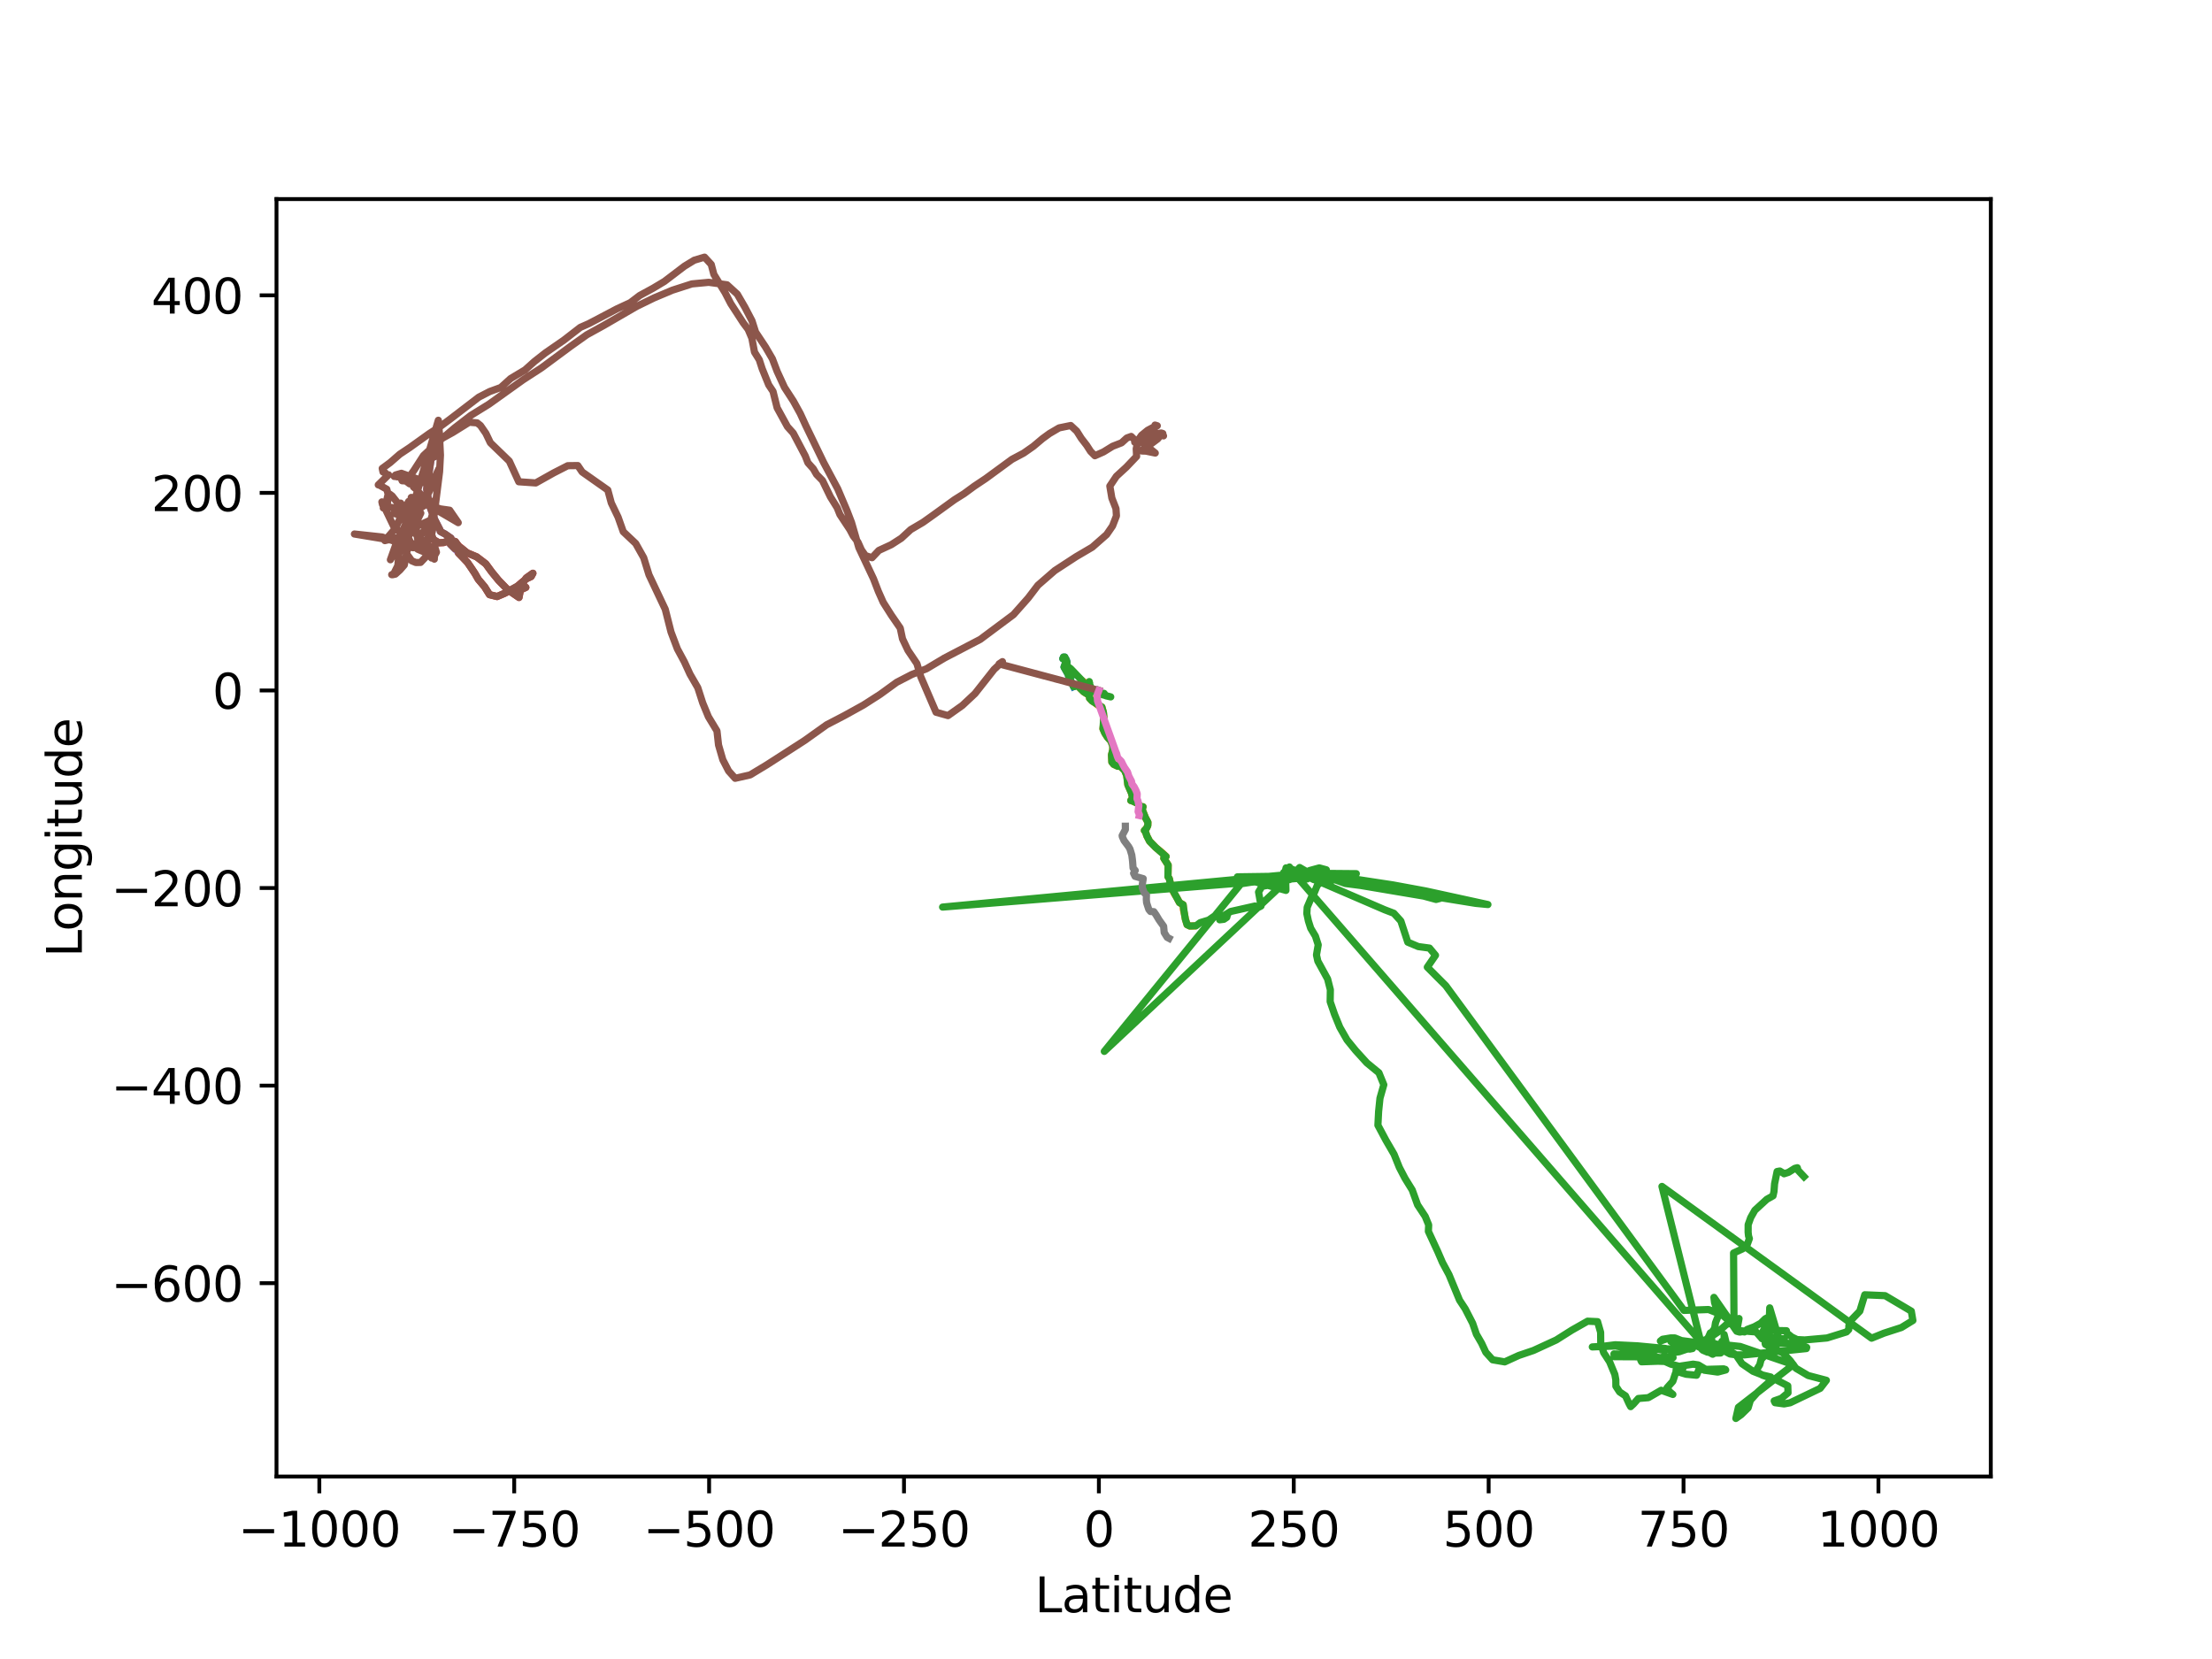 <?xml version="1.0" encoding="utf-8" standalone="no"?>
<!DOCTYPE svg PUBLIC "-//W3C//DTD SVG 1.1//EN"
  "http://www.w3.org/Graphics/SVG/1.1/DTD/svg11.dtd">
<svg xmlns:xlink="http://www.w3.org/1999/xlink" width="460.8pt" height="345.6pt" viewBox="0 0 460.8 345.6" xmlns="http://www.w3.org/2000/svg" version="1.1">
 <defs>
  <style type="text/css">*{stroke-linejoin: round; stroke-linecap: butt}</style>
 </defs>
 <g id="figure_1">
  <g id="patch_1">
   <path d="M 0 345.6 
L 460.8 345.6 
L 460.8 0 
L 0 0 
z
" style="fill: #ffffff"/>
  </g>
  <g id="axes_1">
   <g id="patch_2">
    <path d="M 57.6 307.584 
L 414.72 307.584 
L 414.72 41.472 
L 57.6 41.472 
z
" style="fill: #ffffff"/>
   </g>
   <g id="matplotlib.axis_1">
    <g id="xtick_1">
     <g id="line2d_1">
      <defs>
       <path id="m7e5357816d" d="M 0 0 
L 0 3.5 
" style="stroke: #000000; stroke-width: 0.8"/>
      </defs>
      <g>
       <use xlink:href="#m7e5357816d" x="66.523" y="307.584" style="stroke: #000000; stroke-width: 0.8"/>
      </g>
     </g>
     <g id="text_1">
      <!-- −1000 -->
      <g transform="translate(49.608 322.182)scale(0.1 -0.1)">
       <defs>
        <path id="DejaVuSans-2212" d="M 678 2272 
L 4684 2272 
L 4684 1741 
L 678 1741 
L 678 2272 
z
" transform="scale(0.016)"/>
        <path id="DejaVuSans-31" d="M 794 531 
L 1825 531 
L 1825 4091 
L 703 3866 
L 703 4441 
L 1819 4666 
L 2450 4666 
L 2450 531 
L 3481 531 
L 3481 0 
L 794 0 
L 794 531 
z
" transform="scale(0.016)"/>
        <path id="DejaVuSans-30" d="M 2034 4250 
Q 1547 4250 1301 3770 
Q 1056 3291 1056 2328 
Q 1056 1369 1301 889 
Q 1547 409 2034 409 
Q 2525 409 2770 889 
Q 3016 1369 3016 2328 
Q 3016 3291 2770 3770 
Q 2525 4250 2034 4250 
z
M 2034 4750 
Q 2819 4750 3233 4129 
Q 3647 3509 3647 2328 
Q 3647 1150 3233 529 
Q 2819 -91 2034 -91 
Q 1250 -91 836 529 
Q 422 1150 422 2328 
Q 422 3509 836 4129 
Q 1250 4750 2034 4750 
z
" transform="scale(0.016)"/>
       </defs>
       <use xlink:href="#DejaVuSans-2212"/>
       <use xlink:href="#DejaVuSans-31" x="83.789"/>
       <use xlink:href="#DejaVuSans-30" x="147.412"/>
       <use xlink:href="#DejaVuSans-30" x="211.035"/>
       <use xlink:href="#DejaVuSans-30" x="274.658"/>
      </g>
     </g>
    </g>
    <g id="xtick_2">
     <g id="line2d_2">
      <g>
       <use xlink:href="#m7e5357816d" x="107.121" y="307.584" style="stroke: #000000; stroke-width: 0.8"/>
      </g>
     </g>
     <g id="text_2">
      <!-- −750 -->
      <g transform="translate(93.388 322.182)scale(0.1 -0.1)">
       <defs>
        <path id="DejaVuSans-37" d="M 525 4666 
L 3525 4666 
L 3525 4397 
L 1831 0 
L 1172 0 
L 2766 4134 
L 525 4134 
L 525 4666 
z
" transform="scale(0.016)"/>
        <path id="DejaVuSans-35" d="M 691 4666 
L 3169 4666 
L 3169 4134 
L 1269 4134 
L 1269 2991 
Q 1406 3038 1543 3061 
Q 1681 3084 1819 3084 
Q 2600 3084 3056 2656 
Q 3513 2228 3513 1497 
Q 3513 744 3044 326 
Q 2575 -91 1722 -91 
Q 1428 -91 1123 -41 
Q 819 9 494 109 
L 494 744 
Q 775 591 1075 516 
Q 1375 441 1709 441 
Q 2250 441 2565 725 
Q 2881 1009 2881 1497 
Q 2881 1984 2565 2268 
Q 2250 2553 1709 2553 
Q 1456 2553 1204 2497 
Q 953 2441 691 2322 
L 691 4666 
z
" transform="scale(0.016)"/>
       </defs>
       <use xlink:href="#DejaVuSans-2212"/>
       <use xlink:href="#DejaVuSans-37" x="83.789"/>
       <use xlink:href="#DejaVuSans-35" x="147.412"/>
       <use xlink:href="#DejaVuSans-30" x="211.035"/>
      </g>
     </g>
    </g>
    <g id="xtick_3">
     <g id="line2d_3">
      <g>
       <use xlink:href="#m7e5357816d" x="147.72" y="307.584" style="stroke: #000000; stroke-width: 0.8"/>
      </g>
     </g>
     <g id="text_3">
      <!-- −500 -->
      <g transform="translate(133.986 322.182)scale(0.1 -0.1)">
       <use xlink:href="#DejaVuSans-2212"/>
       <use xlink:href="#DejaVuSans-35" x="83.789"/>
       <use xlink:href="#DejaVuSans-30" x="147.412"/>
       <use xlink:href="#DejaVuSans-30" x="211.035"/>
      </g>
     </g>
    </g>
    <g id="xtick_4">
     <g id="line2d_4">
      <g>
       <use xlink:href="#m7e5357816d" x="188.318" y="307.584" style="stroke: #000000; stroke-width: 0.8"/>
      </g>
     </g>
     <g id="text_4">
      <!-- −250 -->
      <g transform="translate(174.584 322.182)scale(0.1 -0.1)">
       <defs>
        <path id="DejaVuSans-32" d="M 1228 531 
L 3431 531 
L 3431 0 
L 469 0 
L 469 531 
Q 828 903 1448 1529 
Q 2069 2156 2228 2338 
Q 2531 2678 2651 2914 
Q 2772 3150 2772 3378 
Q 2772 3750 2511 3984 
Q 2250 4219 1831 4219 
Q 1534 4219 1204 4116 
Q 875 4013 500 3803 
L 500 4441 
Q 881 4594 1212 4672 
Q 1544 4750 1819 4750 
Q 2544 4750 2975 4387 
Q 3406 4025 3406 3419 
Q 3406 3131 3298 2873 
Q 3191 2616 2906 2266 
Q 2828 2175 2409 1742 
Q 1991 1309 1228 531 
z
" transform="scale(0.016)"/>
       </defs>
       <use xlink:href="#DejaVuSans-2212"/>
       <use xlink:href="#DejaVuSans-32" x="83.789"/>
       <use xlink:href="#DejaVuSans-35" x="147.412"/>
       <use xlink:href="#DejaVuSans-30" x="211.035"/>
      </g>
     </g>
    </g>
    <g id="xtick_5">
     <g id="line2d_5">
      <g>
       <use xlink:href="#m7e5357816d" x="228.916" y="307.584" style="stroke: #000000; stroke-width: 0.8"/>
      </g>
     </g>
     <g id="text_5">
      <!-- 0 -->
      <g transform="translate(225.735 322.182)scale(0.1 -0.1)">
       <use xlink:href="#DejaVuSans-30"/>
      </g>
     </g>
    </g>
    <g id="xtick_6">
     <g id="line2d_6">
      <g>
       <use xlink:href="#m7e5357816d" x="269.514" y="307.584" style="stroke: #000000; stroke-width: 0.8"/>
      </g>
     </g>
     <g id="text_6">
      <!-- 250 -->
      <g transform="translate(259.97 322.182)scale(0.1 -0.1)">
       <use xlink:href="#DejaVuSans-32"/>
       <use xlink:href="#DejaVuSans-35" x="63.623"/>
       <use xlink:href="#DejaVuSans-30" x="127.246"/>
      </g>
     </g>
    </g>
    <g id="xtick_7">
     <g id="line2d_7">
      <g>
       <use xlink:href="#m7e5357816d" x="310.112" y="307.584" style="stroke: #000000; stroke-width: 0.8"/>
      </g>
     </g>
     <g id="text_7">
      <!-- 500 -->
      <g transform="translate(300.569 322.182)scale(0.1 -0.1)">
       <use xlink:href="#DejaVuSans-35"/>
       <use xlink:href="#DejaVuSans-30" x="63.623"/>
       <use xlink:href="#DejaVuSans-30" x="127.246"/>
      </g>
     </g>
    </g>
    <g id="xtick_8">
     <g id="line2d_8">
      <g>
       <use xlink:href="#m7e5357816d" x="350.711" y="307.584" style="stroke: #000000; stroke-width: 0.8"/>
      </g>
     </g>
     <g id="text_8">
      <!-- 750 -->
      <g transform="translate(341.167 322.182)scale(0.1 -0.1)">
       <use xlink:href="#DejaVuSans-37"/>
       <use xlink:href="#DejaVuSans-35" x="63.623"/>
       <use xlink:href="#DejaVuSans-30" x="127.246"/>
      </g>
     </g>
    </g>
    <g id="xtick_9">
     <g id="line2d_9">
      <g>
       <use xlink:href="#m7e5357816d" x="391.309" y="307.584" style="stroke: #000000; stroke-width: 0.8"/>
      </g>
     </g>
     <g id="text_9">
      <!-- 1000 -->
      <g transform="translate(378.584 322.182)scale(0.1 -0.1)">
       <use xlink:href="#DejaVuSans-31"/>
       <use xlink:href="#DejaVuSans-30" x="63.623"/>
       <use xlink:href="#DejaVuSans-30" x="127.246"/>
       <use xlink:href="#DejaVuSans-30" x="190.869"/>
      </g>
     </g>
    </g>
    <g id="text_10">
     <!-- Latitude -->
     <g transform="translate(215.581 335.861)scale(0.1 -0.1)">
      <defs>
       <path id="DejaVuSans-4c" d="M 628 4666 
L 1259 4666 
L 1259 531 
L 3531 531 
L 3531 0 
L 628 0 
L 628 4666 
z
" transform="scale(0.016)"/>
       <path id="DejaVuSans-61" d="M 2194 1759 
Q 1497 1759 1228 1600 
Q 959 1441 959 1056 
Q 959 750 1161 570 
Q 1363 391 1709 391 
Q 2188 391 2477 730 
Q 2766 1069 2766 1631 
L 2766 1759 
L 2194 1759 
z
M 3341 1997 
L 3341 0 
L 2766 0 
L 2766 531 
Q 2569 213 2275 61 
Q 1981 -91 1556 -91 
Q 1019 -91 701 211 
Q 384 513 384 1019 
Q 384 1609 779 1909 
Q 1175 2209 1959 2209 
L 2766 2209 
L 2766 2266 
Q 2766 2663 2505 2880 
Q 2244 3097 1772 3097 
Q 1472 3097 1187 3025 
Q 903 2953 641 2809 
L 641 3341 
Q 956 3463 1253 3523 
Q 1550 3584 1831 3584 
Q 2591 3584 2966 3190 
Q 3341 2797 3341 1997 
z
" transform="scale(0.016)"/>
       <path id="DejaVuSans-74" d="M 1172 4494 
L 1172 3500 
L 2356 3500 
L 2356 3053 
L 1172 3053 
L 1172 1153 
Q 1172 725 1289 603 
Q 1406 481 1766 481 
L 2356 481 
L 2356 0 
L 1766 0 
Q 1100 0 847 248 
Q 594 497 594 1153 
L 594 3053 
L 172 3053 
L 172 3500 
L 594 3500 
L 594 4494 
L 1172 4494 
z
" transform="scale(0.016)"/>
       <path id="DejaVuSans-69" d="M 603 3500 
L 1178 3500 
L 1178 0 
L 603 0 
L 603 3500 
z
M 603 4863 
L 1178 4863 
L 1178 4134 
L 603 4134 
L 603 4863 
z
" transform="scale(0.016)"/>
       <path id="DejaVuSans-75" d="M 544 1381 
L 544 3500 
L 1119 3500 
L 1119 1403 
Q 1119 906 1312 657 
Q 1506 409 1894 409 
Q 2359 409 2629 706 
Q 2900 1003 2900 1516 
L 2900 3500 
L 3475 3500 
L 3475 0 
L 2900 0 
L 2900 538 
Q 2691 219 2414 64 
Q 2138 -91 1772 -91 
Q 1169 -91 856 284 
Q 544 659 544 1381 
z
M 1991 3584 
L 1991 3584 
z
" transform="scale(0.016)"/>
       <path id="DejaVuSans-64" d="M 2906 2969 
L 2906 4863 
L 3481 4863 
L 3481 0 
L 2906 0 
L 2906 525 
Q 2725 213 2448 61 
Q 2172 -91 1784 -91 
Q 1150 -91 751 415 
Q 353 922 353 1747 
Q 353 2572 751 3078 
Q 1150 3584 1784 3584 
Q 2172 3584 2448 3432 
Q 2725 3281 2906 2969 
z
M 947 1747 
Q 947 1113 1208 752 
Q 1469 391 1925 391 
Q 2381 391 2643 752 
Q 2906 1113 2906 1747 
Q 2906 2381 2643 2742 
Q 2381 3103 1925 3103 
Q 1469 3103 1208 2742 
Q 947 2381 947 1747 
z
" transform="scale(0.016)"/>
       <path id="DejaVuSans-65" d="M 3597 1894 
L 3597 1613 
L 953 1613 
Q 991 1019 1311 708 
Q 1631 397 2203 397 
Q 2534 397 2845 478 
Q 3156 559 3463 722 
L 3463 178 
Q 3153 47 2828 -22 
Q 2503 -91 2169 -91 
Q 1331 -91 842 396 
Q 353 884 353 1716 
Q 353 2575 817 3079 
Q 1281 3584 2069 3584 
Q 2775 3584 3186 3129 
Q 3597 2675 3597 1894 
z
M 3022 2063 
Q 3016 2534 2758 2815 
Q 2500 3097 2075 3097 
Q 1594 3097 1305 2825 
Q 1016 2553 972 2059 
L 3022 2063 
z
" transform="scale(0.016)"/>
      </defs>
      <use xlink:href="#DejaVuSans-4c"/>
      <use xlink:href="#DejaVuSans-61" x="55.713"/>
      <use xlink:href="#DejaVuSans-74" x="116.992"/>
      <use xlink:href="#DejaVuSans-69" x="156.201"/>
      <use xlink:href="#DejaVuSans-74" x="183.984"/>
      <use xlink:href="#DejaVuSans-75" x="223.193"/>
      <use xlink:href="#DejaVuSans-64" x="286.572"/>
      <use xlink:href="#DejaVuSans-65" x="350.049"/>
     </g>
    </g>
   </g>
   <g id="matplotlib.axis_2">
    <g id="ytick_1">
     <g id="line2d_10">
      <defs>
       <path id="mda9b5ce465" d="M 0 0 
L -3.5 0 
" style="stroke: #000000; stroke-width: 0.8"/>
      </defs>
      <g>
       <use xlink:href="#mda9b5ce465" x="57.6" y="267.309" style="stroke: #000000; stroke-width: 0.8"/>
      </g>
     </g>
     <g id="text_11">
      <!-- −600 -->
      <g transform="translate(23.133 271.108)scale(0.1 -0.1)">
       <defs>
        <path id="DejaVuSans-36" d="M 2113 2584 
Q 1688 2584 1439 2293 
Q 1191 2003 1191 1497 
Q 1191 994 1439 701 
Q 1688 409 2113 409 
Q 2538 409 2786 701 
Q 3034 994 3034 1497 
Q 3034 2003 2786 2293 
Q 2538 2584 2113 2584 
z
M 3366 4563 
L 3366 3988 
Q 3128 4100 2886 4159 
Q 2644 4219 2406 4219 
Q 1781 4219 1451 3797 
Q 1122 3375 1075 2522 
Q 1259 2794 1537 2939 
Q 1816 3084 2150 3084 
Q 2853 3084 3261 2657 
Q 3669 2231 3669 1497 
Q 3669 778 3244 343 
Q 2819 -91 2113 -91 
Q 1303 -91 875 529 
Q 447 1150 447 2328 
Q 447 3434 972 4092 
Q 1497 4750 2381 4750 
Q 2619 4750 2861 4703 
Q 3103 4656 3366 4563 
z
" transform="scale(0.016)"/>
       </defs>
       <use xlink:href="#DejaVuSans-2212"/>
       <use xlink:href="#DejaVuSans-36" x="83.789"/>
       <use xlink:href="#DejaVuSans-30" x="147.412"/>
       <use xlink:href="#DejaVuSans-30" x="211.035"/>
      </g>
     </g>
    </g>
    <g id="ytick_2">
     <g id="line2d_11">
      <g>
       <use xlink:href="#mda9b5ce465" x="57.6" y="226.151" style="stroke: #000000; stroke-width: 0.8"/>
      </g>
     </g>
     <g id="text_12">
      <!-- −400 -->
      <g transform="translate(23.133 229.95)scale(0.1 -0.1)">
       <defs>
        <path id="DejaVuSans-34" d="M 2419 4116 
L 825 1625 
L 2419 1625 
L 2419 4116 
z
M 2253 4666 
L 3047 4666 
L 3047 1625 
L 3713 1625 
L 3713 1100 
L 3047 1100 
L 3047 0 
L 2419 0 
L 2419 1100 
L 313 1100 
L 313 1709 
L 2253 4666 
z
" transform="scale(0.016)"/>
       </defs>
       <use xlink:href="#DejaVuSans-2212"/>
       <use xlink:href="#DejaVuSans-34" x="83.789"/>
       <use xlink:href="#DejaVuSans-30" x="147.412"/>
       <use xlink:href="#DejaVuSans-30" x="211.035"/>
      </g>
     </g>
    </g>
    <g id="ytick_3">
     <g id="line2d_12">
      <g>
       <use xlink:href="#mda9b5ce465" x="57.6" y="184.992" style="stroke: #000000; stroke-width: 0.8"/>
      </g>
     </g>
     <g id="text_13">
      <!-- −200 -->
      <g transform="translate(23.133 188.792)scale(0.1 -0.1)">
       <use xlink:href="#DejaVuSans-2212"/>
       <use xlink:href="#DejaVuSans-32" x="83.789"/>
       <use xlink:href="#DejaVuSans-30" x="147.412"/>
       <use xlink:href="#DejaVuSans-30" x="211.035"/>
      </g>
     </g>
    </g>
    <g id="ytick_4">
     <g id="line2d_13">
      <g>
       <use xlink:href="#mda9b5ce465" x="57.6" y="143.834" style="stroke: #000000; stroke-width: 0.8"/>
      </g>
     </g>
     <g id="text_14">
      <!-- 0 -->
      <g transform="translate(44.237 147.633)scale(0.1 -0.1)">
       <use xlink:href="#DejaVuSans-30"/>
      </g>
     </g>
    </g>
    <g id="ytick_5">
     <g id="line2d_14">
      <g>
       <use xlink:href="#mda9b5ce465" x="57.6" y="102.676" style="stroke: #000000; stroke-width: 0.8"/>
      </g>
     </g>
     <g id="text_15">
      <!-- 200 -->
      <g transform="translate(31.512 106.475)scale(0.1 -0.1)">
       <use xlink:href="#DejaVuSans-32"/>
       <use xlink:href="#DejaVuSans-30" x="63.623"/>
       <use xlink:href="#DejaVuSans-30" x="127.246"/>
      </g>
     </g>
    </g>
    <g id="ytick_6">
     <g id="line2d_15">
      <g>
       <use xlink:href="#mda9b5ce465" x="57.6" y="61.518" style="stroke: #000000; stroke-width: 0.8"/>
      </g>
     </g>
     <g id="text_16">
      <!-- 400 -->
      <g transform="translate(31.512 65.317)scale(0.1 -0.1)">
       <use xlink:href="#DejaVuSans-34"/>
       <use xlink:href="#DejaVuSans-30" x="63.623"/>
       <use xlink:href="#DejaVuSans-30" x="127.246"/>
      </g>
     </g>
    </g>
    <g id="text_17">
     <!-- Longitude -->
     <g transform="translate(17.053 199.398)rotate(-90)scale(0.1 -0.1)">
      <defs>
       <path id="DejaVuSans-6f" d="M 1959 3097 
Q 1497 3097 1228 2736 
Q 959 2375 959 1747 
Q 959 1119 1226 758 
Q 1494 397 1959 397 
Q 2419 397 2687 759 
Q 2956 1122 2956 1747 
Q 2956 2369 2687 2733 
Q 2419 3097 1959 3097 
z
M 1959 3584 
Q 2709 3584 3137 3096 
Q 3566 2609 3566 1747 
Q 3566 888 3137 398 
Q 2709 -91 1959 -91 
Q 1206 -91 779 398 
Q 353 888 353 1747 
Q 353 2609 779 3096 
Q 1206 3584 1959 3584 
z
" transform="scale(0.016)"/>
       <path id="DejaVuSans-6e" d="M 3513 2113 
L 3513 0 
L 2938 0 
L 2938 2094 
Q 2938 2591 2744 2837 
Q 2550 3084 2163 3084 
Q 1697 3084 1428 2787 
Q 1159 2491 1159 1978 
L 1159 0 
L 581 0 
L 581 3500 
L 1159 3500 
L 1159 2956 
Q 1366 3272 1645 3428 
Q 1925 3584 2291 3584 
Q 2894 3584 3203 3211 
Q 3513 2838 3513 2113 
z
" transform="scale(0.016)"/>
       <path id="DejaVuSans-67" d="M 2906 1791 
Q 2906 2416 2648 2759 
Q 2391 3103 1925 3103 
Q 1463 3103 1205 2759 
Q 947 2416 947 1791 
Q 947 1169 1205 825 
Q 1463 481 1925 481 
Q 2391 481 2648 825 
Q 2906 1169 2906 1791 
z
M 3481 434 
Q 3481 -459 3084 -895 
Q 2688 -1331 1869 -1331 
Q 1566 -1331 1297 -1286 
Q 1028 -1241 775 -1147 
L 775 -588 
Q 1028 -725 1275 -790 
Q 1522 -856 1778 -856 
Q 2344 -856 2625 -561 
Q 2906 -266 2906 331 
L 2906 616 
Q 2728 306 2450 153 
Q 2172 0 1784 0 
Q 1141 0 747 490 
Q 353 981 353 1791 
Q 353 2603 747 3093 
Q 1141 3584 1784 3584 
Q 2172 3584 2450 3431 
Q 2728 3278 2906 2969 
L 2906 3500 
L 3481 3500 
L 3481 434 
z
" transform="scale(0.016)"/>
      </defs>
      <use xlink:href="#DejaVuSans-4c"/>
      <use xlink:href="#DejaVuSans-6f" x="53.963"/>
      <use xlink:href="#DejaVuSans-6e" x="115.145"/>
      <use xlink:href="#DejaVuSans-67" x="178.523"/>
      <use xlink:href="#DejaVuSans-69" x="242"/>
      <use xlink:href="#DejaVuSans-74" x="269.783"/>
      <use xlink:href="#DejaVuSans-75" x="308.992"/>
      <use xlink:href="#DejaVuSans-64" x="372.371"/>
      <use xlink:href="#DejaVuSans-65" x="435.848"/>
     </g>
    </g>
   </g>
   <g id="line2d_16">
    <path d="M 223.632 143.029 
L 222.584 140.781 
L 223.72 140.528 
L 222.45 140.357 
L 221.659 138.965 
L 221.981 138.091 
L 221.822 137.485 
L 221.818 136.881 
L 221.651 136.969 
L 221.555 136.881 
L 221.571 137.118 
L 221.581 137.144 
L 221.536 137.188 
L 221.544 137.167 
L 221.575 137.049 
L 221.575 137.049 
L 221.645 137.071 
L 221.499 137.212 
L 221.414 137.232 
L 221.404 137.205 
L 221.443 137.148 
L 221.505 137.109 
L 221.505 137.109 
L 221.47 137.098 
L 221.623 137.134 
L 222.042 137.298 
L 222.257 137.77 
L 222.267 137.993 
L 222.267 137.993 
L 222.244 138.09 
" clip-path="url(#p55c609517d)" style="fill: none; stroke: #1f77b4; stroke-width: 1.5; stroke-linecap: square"/>
   </g>
   <g id="line2d_17">
    <path d="M 225.436 141.799 
L 224.888 142.569 
L 224.949 143.319 
L 225.752 144.111 
L 226.962 144.879 
L 226.974 145.462 
L 227.5 146.018 
L 228.056 146.375 
L 228.686 146.883 
L 229.543 147.297 
L 229.855 148.414 
L 229.946 149.358 
L 229.896 150.85 
L 229.765 151.819 
L 230.167 152.731 
L 230.722 153.598 
L 231.425 154.371 
L 231.83 155.447 
L 231.811 156.23 
L 231.546 157.249 
L 231.62 158.745 
L 232.008 159.224 
L 232.859 159.626 
L 233.119 159.381 
L 234.278 160.492 
L 234.694 161.478 
L 234.822 162.202 
L 234.952 163.483 
L 235.714 165.237 
L 235.943 166.258 
L 235.567 166.757 
L 236.028 166.91 
L 236.977 167.365 
L 237.619 167.981 
L 238.048 168.171 
L 238.048 168.171 
L 238.114 168.064 
L 237.931 168.622 
L 238.607 170.315 
L 239.131 171.299 
L 239.106 171.988 
L 238.813 172.581 
L 238.394 173.009 
L 238.577 173.123 
L 238.908 174.13 
L 239.483 175.246 
L 240.767 176.558 
L 242.174 177.711 
L 242.917 178.427 
L 242.436 178.777 
L 243.349 180.207 
L 243.334 181.431 
L 243.307 182.629 
L 243.592 183.041 
L 243.799 183.929 
L 243.949 184.787 
L 244.629 186.133 
L 245.176 187.02 
L 245.71 188.031 
L 246.469 188.474 
L 246.498 188.785 
L 246.521 189.476 
L 246.762 190.49 
L 246.939 191.495 
L 247.287 192.623 
L 247.859 192.903 
L 248.533 192.891 
" clip-path="url(#p55c609517d)" style="fill: none; stroke: #ff7f0e; stroke-width: 1.5; stroke-linecap: square"/>
   </g>
   <g id="line2d_18">
    <path d="M 228.916 143.834 
L 228.663 144.452 
L 231.384 145.175 
L 230.385 144.948 
L 229.999 144.435 
L 229.919 144.584 
L 225.822 143.46 
L 226.595 143.583 
L 227.222 143.567 
L 227.165 142.947 
L 226.914 142.661 
L 227 142.328 
L 226.817 142.41 
L 226.796 142.16 
L 226.914 141.988 
L 226.537 142.602 
L 223.632 143.029 
L 222.584 140.781 
L 223.72 140.528 
L 222.45 140.357 
L 221.659 138.965 
L 221.981 138.091 
L 221.822 137.485 
L 221.818 136.881 
L 221.651 136.969 
L 221.555 136.881 
L 221.499 137.212 
L 221.404 137.205 
L 221.505 137.109 
L 221.505 137.109 
L 221.47 137.098 
L 222.042 137.298 
L 222.267 137.993 
L 222.267 137.993 
L 222.185 138.652 
L 223.067 139.33 
L 225.436 141.799 
L 224.888 142.569 
L 224.949 143.319 
L 225.752 144.111 
L 226.962 144.879 
L 226.974 145.462 
L 227.5 146.018 
L 229.543 147.297 
L 229.855 148.414 
L 229.946 149.358 
L 229.765 151.819 
L 230.167 152.731 
L 230.722 153.598 
L 231.425 154.371 
L 231.83 155.447 
L 231.811 156.23 
L 231.546 157.249 
L 231.62 158.745 
L 232.008 159.224 
L 232.859 159.626 
L 233.119 159.381 
L 234.278 160.492 
L 234.694 161.478 
L 234.952 163.483 
L 235.714 165.237 
L 235.943 166.258 
L 235.567 166.757 
L 236.028 166.91 
L 236.977 167.365 
L 237.619 167.981 
L 238.048 168.171 
L 238.048 168.171 
L 238.114 168.064 
L 237.931 168.622 
L 238.607 170.315 
L 239.131 171.299 
L 239.106 171.988 
L 238.813 172.581 
L 238.394 173.009 
L 238.577 173.123 
L 238.908 174.13 
L 239.483 175.246 
L 240.767 176.558 
L 242.917 178.427 
L 242.436 178.777 
L 243.349 180.207 
L 243.307 182.629 
L 243.592 183.041 
L 243.949 184.787 
L 245.71 188.031 
L 246.469 188.474 
L 246.762 190.49 
L 246.939 191.495 
L 247.287 192.623 
L 247.859 192.903 
L 249.155 192.862 
L 250.024 192.202 
L 251.791 191.669 
L 252.968 190.849 
L 253.591 190.705 
L 254.861 190.795 
L 255.579 190.459 
L 255.724 190.516 
L 255.551 191.1 
L 254.954 191.507 
L 254.083 191.61 
L 254.347 191.1 
L 256.371 189.88 
L 261.435 188.74 
L 262.305 188.95 
L 262.699 188.735 
L 262.181 185.827 
L 262.892 184.643 
L 266.326 184.032 
L 267.85 184.061 
L 267.882 185.486 
L 257.781 182.662 
L 270.552 182.482 
L 268.999 182.537 
L 230.047 219.023 
L 258.515 184.105 
L 268.886 182.525 
L 267.823 182.372 
L 267.426 181.751 
L 267.808 181.938 
L 267.808 181.938 
L 267.735 182.066 
L 267.717 181.585 
L 267.915 180.788 
L 268.595 181.067 
L 268.497 181.686 
L 268.641 181.858 
L 269.108 182.026 
L 269.656 181.928 
L 269.99 182.309 
L 269.866 182.108 
L 270.031 181.463 
L 270.744 180.721 
L 272.929 182.009 
L 272.745 182.683 
L 272.756 182.397 
L 268.52 182.772 
L 268.598 183.248 
L 270.358 182.538 
L 271.719 182.587 
L 272.32 183.097 
L 272.256 182.973 
L 270.164 182.594 
L 272.839 181.344 
L 274.833 180.799 
L 276.299 181.193 
L 274.782 182.407 
L 273.313 182.557 
L 272.389 182.364 
L 272.113 182.094 
L 270.385 182.095 
L 268.379 181.662 
L 268.342 181.407 
L 268.448 180.848 
L 268.617 180.61 
L 268.58 180.633 
L 268.914 181.015 
L 269.242 181.104 
L 270.134 181.53 
L 271.385 181.927 
L 272.195 181.829 
L 272.722 181.992 
L 273.11 182.946 
L 273.745 183.27 
L 274.72 183.315 
L 276.152 183.583 
L 278.493 183.215 
L 281.52 183.023 
L 290.152 184.34 
L 296.987 185.601 
L 309.959 188.431 
L 307.394 188.185 
L 300.213 187.025 
L 299.93 187.17 
L 299.16 187.373 
L 296.57 186.667 
L 283.405 184.451 
L 280.253 184.047 
L 275.49 182.324 
L 275.157 181.548 
L 196.361 188.962 
L 282.542 182.005 
L 275.96 181.947 
L 274.687 182.401 
L 274.685 183.501 
L 274.924 183.68 
L 274.804 184.083 
L 274.425 184.419 
L 273.794 185.964 
L 273.164 186.999 
L 272.313 189.009 
L 272.238 190.32 
L 272.561 191.857 
L 273.04 193.362 
L 274.028 195.023 
L 274.609 196.826 
L 274.246 198.94 
L 274.53 200.222 
L 276.566 203.935 
L 277.137 206.187 
L 277.098 208.656 
L 278.008 211.302 
L 279.105 213.995 
L 280.617 216.641 
L 282.367 218.793 
L 284.728 221.4 
L 287.252 223.477 
L 288.272 225.972 
L 287.473 228.787 
L 287.19 231.541 
L 287.043 234.407 
L 288.716 237.543 
L 290.408 240.454 
L 291.508 243.194 
L 292.686 245.459 
L 294.193 247.895 
L 295.307 250.988 
L 296.899 253.404 
L 297.619 255.168 
L 297.559 256.518 
L 299.516 260.74 
L 300.497 263.014 
L 301.85 265.531 
L 304.049 270.848 
L 305.231 272.651 
L 306.775 275.655 
L 307.563 277.951 
L 308.651 279.829 
L 309.525 281.711 
L 310.936 283.271 
L 313.466 283.704 
L 316.373 282.374 
L 319.465 281.321 
L 324.2 279.141 
L 327.43 277.099 
L 330.727 275.229 
L 332.801 275.324 
L 333.439 277.55 
L 333.465 279.831 
L 334.072 281.781 
L 335.313 283.695 
L 336.398 286.314 
L 336.603 287.433 
L 336.616 288.771 
L 337.389 289.96 
L 338.62 290.781 
L 339.365 292.414 
L 339.697 293.027 
L 339.717 292.998 
L 340.273 292.486 
L 341.303 291.331 
L 343.382 291.16 
L 346.051 289.618 
L 348.489 290.486 
L 347.797 289.902 
L 347.261 289.122 
L 348.484 287.748 
L 349.041 286.053 
L 349.421 285.799 
L 349.149 285.46 
L 349.846 285.86 
L 351.244 286.28 
L 353.424 286.489 
L 353.92 285.309 
L 359.078 285.161 
L 358.988 285.365 
L 359.411 285.264 
L 359.493 285.393 
L 357.827 285.83 
L 355.021 285.439 
L 355.157 285.157 
L 353.789 284.34 
L 352.708 284.181 
L 350.158 284.565 
L 350.6 285.026 
L 349.691 284.595 
L 348.078 284.178 
L 346.808 283.612 
L 345.386 283.568 
L 341.976 283.687 
L 341.79 283.328 
L 342.407 282.892 
L 344.074 283.012 
L 344.032 283.301 
L 343.499 283.438 
L 346.719 282.634 
L 348.532 282.811 
L 348.453 282.647 
L 347.949 282.503 
L 347.963 282.658 
L 345.802 282.815 
L 341.89 282.28 
L 339.969 282.418 
L 338.622 282.13 
L 339.183 281.827 
L 339.707 281.827 
L 337.76 282.096 
L 336.213 282.048 
L 336.267 282.621 
L 341.23 282.645 
L 342.368 282.161 
L 342.863 281.966 
L 342.854 282.021 
L 341.258 281.61 
L 341.906 281.531 
L 343.34 280.895 
L 344.687 280.986 
L 346.221 281.239 
L 348.232 281.094 
L 349.157 280.695 
L 350.844 281.065 
L 350.386 281.156 
L 349.278 280.849 
L 346.985 281.22 
L 346.974 280.915 
L 341.126 280.363 
L 336.486 280.137 
L 333.97 280.451 
L 331.709 280.588 
L 336.541 280.398 
L 339.842 280.987 
L 341.381 280.975 
L 343.687 281.35 
L 344.995 281.22 
L 345.668 280.929 
L 347.857 281.002 
L 349.83 280.602 
L 350.253 280.697 
L 350.667 280.651 
L 351.978 281.044 
L 352.581 280.929 
L 351.381 281.057 
L 349.829 281.587 
L 348.704 281.75 
L 349.038 281.459 
L 354.169 279.621 
L 356.12 279.006 
L 356.532 278.402 
L 357.789 277.549 
L 359.672 275.892 
L 361.051 275.471 
L 362.268 274.675 
L 361.789 277.322 
L 362.398 277.499 
L 362.964 277.407 
L 363.419 277.466 
L 363.945 276.956 
L 365.452 276.389 
L 366.785 275.652 
L 367.76 274.712 
L 368.523 274.333 
L 368.499 274.905 
L 366.912 278.034 
L 366.984 278.613 
L 367.342 278.306 
L 367.566 278.444 
L 368.112 278.103 
L 368.365 278.436 
L 369.262 278.678 
L 370.044 278.664 
L 370.682 279.232 
L 368.668 272.452 
L 368.493 277.142 
L 372.147 277.214 
L 372.029 277.387 
L 372.407 277.839 
L 373.241 278.514 
L 374.364 279.058 
L 375.968 279.136 
L 380.606 278.723 
L 384.664 277.459 
L 385.123 276.975 
L 385.17 276.027 
L 385.6 275.034 
L 387.434 273.13 
L 388.466 269.726 
L 392.704 269.909 
L 398.16 273.136 
L 398.487 275.081 
L 396.097 276.547 
L 392.467 277.722 
L 389.882 278.768 
L 346.216 247.153 
L 354.735 281.269 
L 355.699 281.682 
L 357.423 281.159 
L 358.621 281.262 
L 359.582 281.628 
L 360.401 282.066 
L 361.671 282.238 
L 363.417 282.244 
L 376.298 280.931 
L 376.373 280.687 
L 373.803 279.836 
L 367.702 279.82 
L 367.77 280.073 
L 371.472 281.888 
L 372.949 283.458 
L 374.121 285.037 
L 376.668 286.542 
L 380.468 287.542 
L 379.179 289.22 
L 372.916 292.227 
L 371.65 292.462 
L 369.776 292.209 
L 369.597 291.829 
L 371.089 291.304 
L 372.477 290.155 
L 372.43 288.69 
L 369.883 287.382 
L 367.155 286.482 
L 365.759 285.634 
L 366.593 284.291 
L 366.867 283.216 
L 368.49 281.443 
L 371.717 278.879 
L 367.074 278.884 
L 365.844 277.472 
L 361.657 277.143 
L 360.489 275.413 
L 358.763 273.918 
L 355.918 272.797 
L 350.805 272.982 
L 301.188 205.336 
L 297.337 201.481 
L 299.04 199.002 
L 297.791 197.504 
L 295.445 197.186 
L 293.266 196.271 
L 291.822 191.859 
L 290.36 190.249 
L 288.456 189.522 
L 268.677 181 
L 268.808 181.376 
L 269.048 181.358 
L 355.338 280.678 
L 354.548 281.107 
L 356.686 280.653 
L 357.102 280.376 
L 358.677 280.734 
L 359.658 280.005 
L 359.167 277.998 
L 359.164 278.148 
L 359.185 279.743 
L 359.261 279.581 
L 358.717 279.413 
L 358.435 281.854 
L 357.177 281.872 
L 356.793 282.113 
L 353.37 280.303 
L 352.171 280.037 
L 352.637 279.728 
L 351.551 279.95 
L 349.023 279.68 
L 348.076 279.469 
L 348.878 278.835 
L 347.193 278.906 
L 345.89 279.362 
L 346.347 278.993 
L 348.015 278.719 
L 348.891 278.712 
L 350.281 279.268 
L 354.366 279.81 
L 354.366 279.81 
L 354.355 279.702 
L 354.227 280.126 
L 354.689 280.559 
L 354.58 280.398 
L 354.588 280.261 
L 354.844 280.085 
L 354.911 279.862 
L 354.605 279.709 
L 354.704 279.647 
L 355.244 279.095 
L 355.353 279.175 
L 355.573 278.987 
L 355.917 278.525 
L 356.292 277.667 
L 356.04 278.366 
L 356.531 278.912 
L 356.683 279.539 
L 356.219 280.01 
L 355.232 280.367 
L 355.232 280.367 
L 355.26 280.48 
L 356.173 280.17 
L 356.667 279.894 
L 356.562 279.467 
L 356.112 279.224 
L 355.851 279.502 
L 356.473 279.752 
L 358.013 280.1 
L 361.591 282.19 
L 362.887 284.086 
L 365.185 285.666 
L 367.152 286.435 
L 368.872 286.85 
L 368.785 287.693 
L 366.157 290.013 
L 364.641 291.702 
L 364.162 293.283 
L 362.722 294.694 
L 361.613 295.488 
L 362.143 293.17 
L 373.595 284.283 
L 362.5 280.488 
L 358.635 280.072 
L 355.842 280.033 
L 355.931 279.55 
L 355.92 278.77 
L 356.388 277.836 
L 357.182 276.747 
L 357.376 275.543 
L 357.905 274.21 
L 357.646 272.796 
L 357.175 271.352 
L 357.045 270.268 
L 361.228 276.279 
L 361.136 261.023 
L 363.019 260.155 
L 363.903 259.453 
L 364.426 258.026 
L 364.247 257.449 
L 364.168 256.694 
L 364.175 255.13 
L 364.707 253.648 
L 365.564 252.126 
L 368.052 249.844 
L 369.355 249.109 
L 369.554 248.197 
L 369.676 246.611 
L 370.203 244.048 
L 370.764 243.943 
L 371.694 244.508 
L 371.63 244.384 
L 371.652 244.518 
L 372.57 244.222 
L 373.896 243.39 
L 374.417 243.261 
L 374.563 243.793 
L 375.804 245.116 
L 375.804 245.116 
" clip-path="url(#p55c609517d)" style="fill: none; stroke: #2ca02c; stroke-width: 1.5; stroke-linecap: square"/>
   </g>
   <g id="line2d_19">
    <path d="M 90.293 112.412 
L 91.432 113.076 
L 92.46 113.022 
L 93.738 112.5 
L 94.85 112.82 
L 95.191 113.296 
L 95.49 113.666 
L 95.835 114.155 
L 95.507 115.214 
L 96.394 116.102 
L 97.378 117.159 
L 98.183 118.312 
L 98.946 119.475 
L 99.629 120.671 
L 100.951 122.238 
L 101.977 123.877 
L 103.55 124.269 
L 105.11 123.602 
L 107.469 122.369 
L 107.939 122.19 
L 107.801 122.194 
L 107.944 122.006 
L 108.676 121.35 
L 109.665 120.565 
L 110.642 120.101 
L 111.011 119.426 
L 109.621 120.412 
L 108.727 121.679 
L 109.537 122.369 
L 108.409 122.88 
L 108.115 124.459 
L 105.753 122.838 
L 103.87 120.9 
L 102.424 119.132 
L 101.198 117.456 
L 99.285 115.996 
L 97.293 115.161 
L 96.044 114.139 
" clip-path="url(#p55c609517d)" style="fill: none; stroke: #d62728; stroke-width: 1.5; stroke-linecap: square"/>
   </g>
   <g id="line2d_20">
    <path d="M 94.758 114.322 
L 93.793 113.352 
L 93.935 112.097 
L 92.707 111.243 
L 91.732 110.722 
L 91.673 110.414 
L 90.567 108.252 
L 89.422 105.162 
L 88.885 101.889 
L 89.39 98.322 
L 89.824 95.441 
L 90.522 95.134 
L 90.684 94.836 
L 90.673 94.81 
L 90.658 94.77 
L 90.675 94.776 
L 90.667 94.715 
L 90.649 94.628 
L 90.635 94.555 
L 90.599 94.462 
L 90.563 94.37 
L 90.52 94.299 
L 90.52 94.299 
L 90.5 94.246 
L 90.498 94.083 
L 90.82 93.684 
L 90.82 93.684 
L 90.784 93.592 
L 90.607 93.375 
L 90.495 93.247 
L 90.438 93.218 
L 90.405 93.173 
L 90.405 93.173 
L 90.403 93.207 
L 90.434 93.368 
L 90.35 93.388 
L 90.277 93.319 
L 90.277 93.319 
L 90.196 93.271 
L 90.33 93.614 
" clip-path="url(#p55c609517d)" style="fill: none; stroke: #9467bd; stroke-width: 1.5; stroke-linecap: square"/>
   </g>
   <g id="line2d_21">
    <path d="M 228.916 143.834 
L 208.131 138.3 
L 208.827 137.831 
L 207.083 139.45 
L 203.12 144.478 
L 200.477 146.956 
L 197.492 149.073 
L 194.996 148.373 
L 191.816 140.978 
L 191.013 138.248 
L 189.146 135.48 
L 188.006 133.076 
L 187.536 130.843 
L 185.682 128.149 
L 183.993 125.482 
L 182.972 123.184 
L 181.965 120.566 
L 178.914 114.092 
L 177.39 108.844 
L 176.46 106.423 
L 174.514 101.834 
L 171.602 96.389 
L 167.859 88.659 
L 166.708 86.147 
L 165.288 83.575 
L 163.421 80.692 
L 161.887 77.354 
L 160.898 74.741 
L 159.453 72.266 
L 157.397 69.173 
L 156.648 66.82 
L 155.188 64.027 
L 153.587 61.272 
L 151.455 59.327 
L 147.642 58.813 
L 144.13 59.144 
L 140.086 60.448 
L 136.268 62.054 
L 132.612 63.837 
L 125.74 67.818 
L 122.26 69.737 
L 118.914 72.114 
L 112.794 76.64 
L 108.964 79.124 
L 101.857 84.203 
L 98.078 86.54 
L 94.756 89.099 
L 91.417 91.931 
L 88.224 94.901 
L 86.215 98.016 
L 84.617 100.248 
L 85.34 100.796 
L 85.34 100.796 
L 85.379 100.657 
L 85.177 100.456 
L 84.734 100.192 
L 83.777 100.152 
L 83.409 99.25 
L 82.766 99.341 
L 82.19 99.21 
L 82.19 99.21 
L 82.128 99.249 
L 82.397 98.949 
L 83.617 98.595 
L 89.174 100.575 
L 87.665 100.504 
L 86.98 100.293 
L 86.926 100.114 
L 86.6 100.187 
L 86.72 100.456 
L 86.703 100.926 
L 86.825 101.555 
L 86.13 101.434 
L 86.871 102.068 
L 88.082 103.508 
L 89.768 104.387 
L 90.187 105.618 
L 90.454 106.895 
L 90.273 109.634 
L 89.911 111.355 
L 90.293 112.412 
L 91.432 113.076 
L 92.46 113.022 
L 93.738 112.5 
L 94.85 112.82 
L 95.835 114.155 
L 95.507 115.214 
L 97.378 117.159 
L 98.946 119.475 
L 99.629 120.671 
L 100.951 122.238 
L 101.977 123.877 
L 103.55 124.269 
L 105.11 123.602 
L 107.944 122.006 
L 109.665 120.565 
L 110.642 120.101 
L 111.011 119.426 
L 109.621 120.412 
L 108.727 121.679 
L 109.537 122.369 
L 108.409 122.88 
L 108.115 124.459 
L 105.753 122.838 
L 103.87 120.9 
L 102.424 119.132 
L 101.198 117.456 
L 99.285 115.996 
L 97.293 115.161 
L 96.044 114.139 
L 94.758 114.322 
L 93.793 113.352 
L 93.935 112.097 
L 92.707 111.243 
L 91.732 110.722 
L 91.673 110.414 
L 90.567 108.252 
L 89.422 105.162 
L 88.885 101.889 
L 89.824 95.441 
L 90.522 95.134 
L 90.667 94.715 
L 90.498 94.083 
L 90.784 93.592 
L 90.405 93.173 
L 90.403 93.207 
L 90.35 93.388 
L 90.196 93.271 
L 90.33 93.614 
L 91.087 91.876 
L 94.313 90.099 
L 97.752 87.959 
L 99.395 88.094 
L 100.088 88.644 
L 101.226 90.294 
L 102.155 92.238 
L 106.098 96.052 
L 108.073 100.36 
L 111.61 100.604 
L 115.307 98.532 
L 118.279 97.013 
L 120.367 96.984 
L 121.274 98.319 
L 126.615 102.077 
L 127.343 104.772 
L 128.758 107.724 
L 129.834 110.759 
L 132.43 113.217 
L 134.095 116.178 
L 135.193 119.74 
L 138.583 126.921 
L 139.781 131.651 
L 141.113 135.181 
L 142.573 137.893 
L 143.734 140.431 
L 145.36 143.252 
L 146.386 146.433 
L 147.573 149.316 
L 149.358 152.267 
L 149.684 155.197 
L 150.574 158.267 
L 151.777 160.598 
L 153.149 162.134 
L 156.267 161.427 
L 159.727 159.339 
L 167.608 154.267 
L 172.207 150.99 
L 175.901 149.068 
L 179.862 146.88 
L 183.343 144.649 
L 186.793 142.142 
L 189.938 140.514 
L 192.991 139.323 
L 196.759 137.076 
L 204.209 133.193 
L 211.129 128.034 
L 214.204 124.564 
L 216.214 121.926 
L 219.727 118.87 
L 224.167 115.972 
L 227.543 113.987 
L 230.53 111.36 
L 231.76 109.571 
L 232.575 107.469 
L 232.478 105.954 
L 231.618 103.752 
L 231.2 101.257 
L 232.565 99.22 
L 234.644 97.31 
L 236.778 95.069 
L 236.697 93.479 
L 236.921 92.469 
L 236.921 92.469 
L 236.987 92.362 
L 237.511 92.164 
L 238.622 92.125 
L 239.344 91.64 
L 239.402 90.881 
L 239.617 90.877 
L 240.955 90.351 
L 241.899 90.202 
L 242.233 90.305 
L 242.203 90.504 
L 242.381 90.803 
L 241.807 90.637 
L 241.162 91.435 
L 239.931 92.355 
L 238.61 93.002 
L 237.884 93.949 
L 238.729 93.978 
L 240.659 94.377 
L 237.991 92.208 
L 239.702 89.396 
L 240.471 89.309 
L 240.607 88.55 
L 241.08 88.697 
L 240.096 89.1 
L 239.073 89.643 
L 237.799 90.688 
L 237.165 91.594 
L 236.382 92.117 
L 236.579 92.109 
L 236.692 92.12 
L 236.796 92.268 
L 236.777 92.181 
L 236.852 91.938 
L 236.404 91.66 
L 235.651 90.918 
L 234.744 91.24 
L 233.639 92.245 
L 231.777 92.969 
L 229.874 94.145 
L 228.085 94.938 
L 227.193 94.036 
L 226.372 92.762 
L 225.246 91.301 
L 224.313 89.819 
L 223.051 88.641 
L 220.636 89.136 
L 218.639 90.306 
L 217.185 91.365 
L 215.268 92.977 
L 213.257 94.386 
L 210.817 95.685 
L 205.356 99.683 
L 202.957 101.285 
L 200.834 102.845 
L 198.851 104.089 
L 194.434 107.284 
L 192.272 108.82 
L 189.712 110.326 
L 187.76 112.125 
L 185.662 113.472 
L 183.086 114.661 
L 181.658 116.18 
L 180.284 115.744 
L 179.446 114.546 
L 178.718 112.919 
L 177.742 111.643 
L 177.042 110.326 
L 174.97 107.193 
L 174.407 105.79 
L 172.992 103.51 
L 171.337 100.1 
L 170.099 98.825 
L 169.426 97.655 
L 168.305 96.404 
L 167.749 94.98 
L 165.242 90.218 
L 164.043 88.885 
L 161.889 84.951 
L 161.033 81.532 
L 160.134 80.176 
L 158.774 76.811 
L 158.168 74.943 
L 157.175 73.349 
L 156.622 70.43 
L 155.847 68.603 
L 154.861 67.301 
L 152.226 63.241 
L 151.039 60.95 
L 148.71 57.159 
L 148.164 55.089 
L 146.768 53.568 
L 144.625 54.206 
L 142.594 55.446 
L 138.404 58.631 
L 136.065 60.032 
L 133.253 61.565 
L 131.314 63.043 
L 128.492 64.353 
L 122.653 67.423 
L 120.889 68.201 
L 117.453 70.864 
L 113.612 73.518 
L 111.32 75.316 
L 109.377 77.059 
L 106.376 78.859 
L 104.312 80.727 
L 102.002 81.569 
L 99.742 82.739 
L 93.732 87.345 
L 91.746 88.82 
L 89.418 90.329 
L 85.328 93.255 
L 83.283 94.619 
L 81.281 96.367 
L 79.626 97.585 
L 79.79 98.32 
L 80.261 98.5 
L 80.463 98.898 
L 80.435 98.866 
L 80.945 98.908 
L 78.802 101.007 
L 78.879 101.007 
L 79.135 101.11 
L 80.575 101.913 
L 80.857 102.951 
L 80.422 104.8 
L 79.846 105.817 
L 80.018 105.545 
L 80.282 105.51 
L 82.685 105.891 
L 84.333 106.318 
L 85.073 106.199 
L 85.647 105.691 
L 85.953 104.777 
L 86.11 104.941 
L 86.237 105.305 
L 82.836 105.37 
L 82.845 105.906 
L 82.238 106.368 
L 82.056 107.008 
L 82.082 106.877 
L 82.975 107.268 
L 83.645 107.718 
L 84.221 108.325 
L 85.47 108.559 
L 86.053 108.867 
L 86.27 108.632 
L 86.081 108.029 
L 85.258 107.265 
L 84.834 106.218 
L 85.056 106.193 
L 84.84 106.115 
L 84.38 106.043 
L 83.466 104.81 
L 83.207 105.252 
L 81.698 103.326 
L 81.214 102.957 
L 80.843 103.863 
L 80.648 105.182 
L 80.648 105.182 
L 80.52 105.131 
L 79.555 104.555 
L 79.676 105.103 
L 80.253 105.988 
L 82.086 109.812 
L 84.058 111.464 
L 84.69 112.609 
L 87.052 114.428 
L 89.514 115.477 
L 90.439 116.029 
L 90.477 116.481 
L 90.201 115.735 
L 90.505 116.119 
L 90.362 116.028 
L 90.917 115.04 
L 90.599 114.025 
L 73.833 111.245 
L 79.617 111.869 
L 82.242 112.782 
L 84.533 113.906 
L 86.089 114.096 
L 85.665 113.328 
L 84.983 111.819 
L 84.434 111.638 
L 83.532 113.122 
L 83.68 113.342 
L 83.699 113.231 
L 84.624 112.52 
L 85.61 109.866 
L 85.802 108.302 
L 86.232 108.771 
L 86.127 109.214 
L 86.355 109.006 
L 87.06 109.548 
L 89.733 108.331 
L 87.982 111.12 
L 86.722 110.975 
L 86.818 111.259 
L 87.142 112.959 
L 86.071 113.893 
L 85.339 113.598 
L 85.963 113.338 
L 88.311 114.294 
L 88.874 112.809 
L 89.426 113.907 
L 89.907 116.247 
L 89.261 115.422 
L 87.61 117.163 
L 86.632 117.186 
L 85.766 116.826 
L 83.887 114.229 
L 84.002 112.664 
L 83.922 110.564 
L 83.474 110.681 
L 83.88 111.444 
L 83.809 111.735 
L 80.172 112.62 
L 82.361 110.082 
L 83.775 107.062 
L 85.133 104.455 
L 85.79 105.109 
L 85.682 107.245 
L 85.272 110.029 
L 85.301 111.406 
L 85.965 110.3 
L 86.015 108.808 
L 81.328 116.606 
L 82.457 113.452 
L 84.431 109.375 
L 84.614 108.144 
L 85.04 106.745 
L 85.346 106.503 
L 85.781 105.837 
L 85.749 105.874 
L 85.63 105.292 
L 85.673 103.624 
L 85.903 103.66 
L 86.703 103.536 
L 87.293 104.216 
L 86.467 104.472 
L 86.456 104.167 
L 86.754 103.783 
L 95.457 108.878 
L 93.673 106.287 
L 91.712 106.007 
L 88.876 105.029 
L 86.929 106.168 
L 86.704 110.296 
L 86.423 110.801 
L 86.699 111.35 
L 87.008 111.55 
L 87.685 112.176 
L 88.08 112.831 
L 88.316 112.568 
L 88.962 112.442 
L 89.745 110.851 
L 89.854 107.928 
L 90.726 104.985 
L 91.57 98.252 
L 91.752 94.806 
L 91.529 90.203 
L 91.311 87.55 
L 83.125 115.281 
L 82.873 117.836 
L 82.05 119.484 
L 81.601 119.716 
L 81.731 119.733 
L 82.359 119.602 
L 83.318 118.738 
L 84.222 117.695 
L 85.103 113.27 
L 84.163 113.038 
L 83.602 113.932 
L 83.972 113.733 
L 83.954 113.055 
L 84.083 112.99 
L 84.068 112.754 
L 84.934 111.85 
L 85.051 110.726 
L 86.031 106.517 
L 87.248 105.246 
L 88.232 103.972 
L 89.019 103.183 
L 89.862 101.506 
L 91.414 97.694 
L 86.288 108.637 
L 87.659 106.892 
L 86.798 108.679 
L 85.739 110.393 
L 84.713 110.692 
L 84.454 111.133 
L 84.94 109.614 
L 85.168 107.944 
L 85.194 106.746 
L 85.504 105.404 
L 86.05 104.668 
L 85.666 104.793 
L 85.425 104.649 
L 85.425 104.649 
" clip-path="url(#p55c609517d)" style="fill: none; stroke: #8c564b; stroke-width: 1.5; stroke-linecap: square"/>
   </g>
   <g id="line2d_22">
    <path d="M 228.916 143.834 
L 228.554 144.766 
L 228.633 145.996 
L 232.706 157.336 
L 232.604 156.957 
L 232.702 157.405 
L 232.903 157.919 
L 233.324 158.327 
L 233.61 158.623 
L 233.884 159.206 
L 234.231 159.858 
L 234.881 160.812 
L 235.161 161.686 
L 235.72 162.763 
L 235.811 163.312 
L 236.268 163.928 
L 236.651 164.672 
L 236.906 165.365 
L 236.855 166.381 
L 237.055 166.814 
L 237.246 167.777 
L 237.088 169.073 
L 237.363 169.738 
L 237.363 169.738 
L 237.363 169.738 
L 237.33 169.89 
" clip-path="url(#p55c609517d)" style="fill: none; stroke: #e377c2; stroke-width: 1.5; stroke-linecap: square"/>
   </g>
   <g id="line2d_23">
    <path d="M 234.433 172.117 
L 234.438 172.802 
L 233.763 174.078 
L 233.803 174.299 
L 234.169 175.119 
L 234.588 175.677 
L 235.1 176.357 
L 235.391 176.864 
L 235.772 178.117 
L 235.89 179.011 
L 235.946 179.55 
L 236.04 180.82 
L 236.491 181.341 
L 236.145 181.919 
L 236.457 182.56 
L 238.156 183.036 
L 237.985 184.062 
L 237.945 184.908 
L 238.177 185.501 
L 238.339 185.956 
L 238.827 186.454 
L 238.802 187.339 
L 238.855 188.028 
L 239.039 188.618 
L 239.316 189.445 
L 239.67 189.879 
L 240.365 189.919 
L 240.863 190.64 
L 241.446 191.62 
L 242.406 192.97 
L 242.523 194.259 
L 243.151 195.275 
L 243.521 195.47 
" clip-path="url(#p55c609517d)" style="fill: none; stroke: #7f7f7f; stroke-width: 1.5; stroke-linecap: square"/>
   </g>
   <g id="patch_3">
    <path d="M 57.6 307.584 
L 57.6 41.472 
" style="fill: none; stroke: #000000; stroke-width: 0.8; stroke-linejoin: miter; stroke-linecap: square"/>
   </g>
   <g id="patch_4">
    <path d="M 414.72 307.584 
L 414.72 41.472 
" style="fill: none; stroke: #000000; stroke-width: 0.8; stroke-linejoin: miter; stroke-linecap: square"/>
   </g>
   <g id="patch_5">
    <path d="M 57.6 307.584 
L 414.72 307.584 
" style="fill: none; stroke: #000000; stroke-width: 0.8; stroke-linejoin: miter; stroke-linecap: square"/>
   </g>
   <g id="patch_6">
    <path d="M 57.6 41.472 
L 414.72 41.472 
" style="fill: none; stroke: #000000; stroke-width: 0.8; stroke-linejoin: miter; stroke-linecap: square"/>
   </g>
  </g>
 </g>
 <defs>
  <clipPath id="p55c609517d">
   <rect x="57.6" y="41.472" width="357.12" height="266.112"/>
  </clipPath>
 </defs>
</svg>
